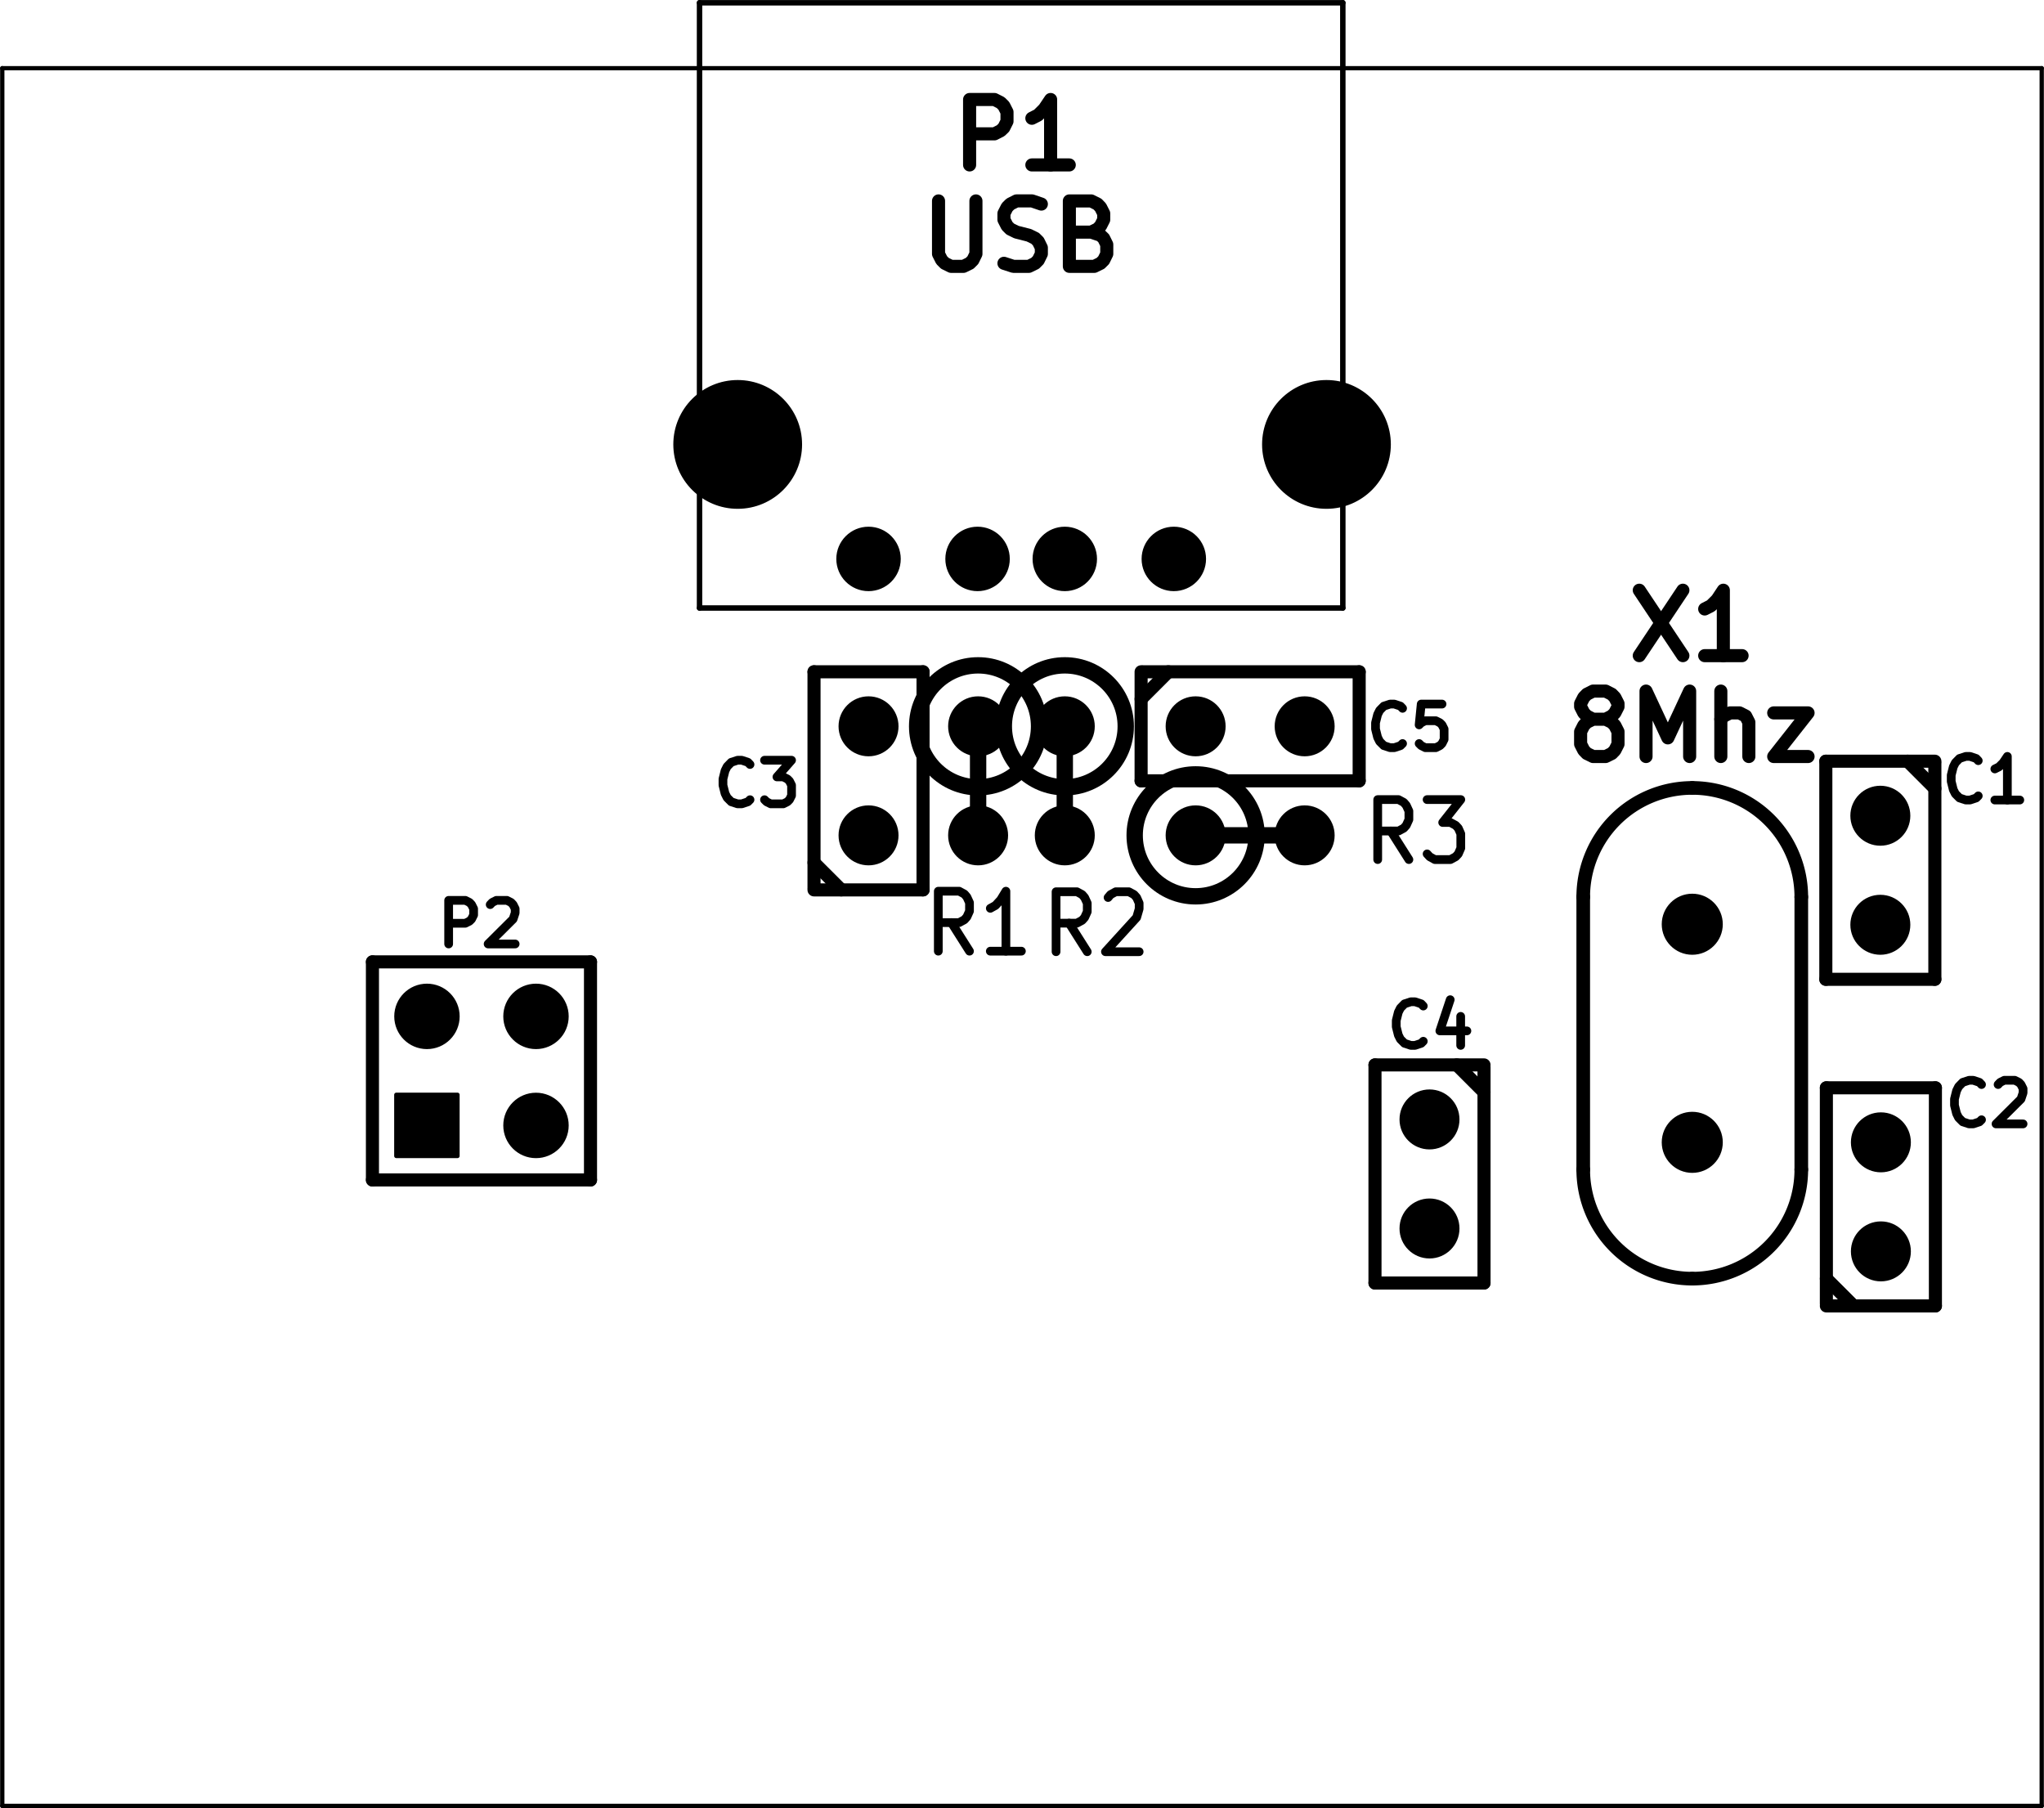 <?xml version="1.0" encoding="UTF-8" standalone="no"?>
<!-- Created with Inkscape (http://www.inkscape.org/) -->

<svg
   xmlns:dc="http://purl.org/dc/elements/1.1/"
   xmlns:cc="http://creativecommons.org/ns#"
   xmlns:rdf="http://www.w3.org/1999/02/22-rdf-syntax-ns#"
   xmlns:svg="http://www.w3.org/2000/svg"
   xmlns="http://www.w3.org/2000/svg"
   xmlns:sodipodi="http://sodipodi.sourceforge.net/DTD/sodipodi-0.dtd"
   xmlns:inkscape="http://www.inkscape.org/namespaces/inkscape"
   width="168.722"
   height="149.234"
   id="svg3939"
   version="1.1"
   inkscape:version="0.48.4 r9939"
   sodipodi:docname="New document 2">
  <defs
     id="defs3941" />
  <sodipodi:namedview
     id="base"
     pagecolor="#ffffff"
     bordercolor="#666666"
     borderopacity="1.0"
     inkscape:pageopacity="0.0"
     inkscape:pageshadow="2"
     inkscape:zoom="0.98994949"
     inkscape:cx="99.207217"
     inkscape:cy="78.409767"
     inkscape:document-units="px"
     inkscape:current-layer="layer1"
     showgrid="false"
     fit-margin-top="0"
     fit-margin-left="0"
     fit-margin-right="0"
     fit-margin-bottom="0"
     inkscape:window-width="467"
     inkscape:window-height="456"
     inkscape:window-x="132"
     inkscape:window-y="138"
     inkscape:window-maximized="0" />
  <g
     inkscape:label="Layer 1"
     inkscape:groupmode="layer"
     id="layer1"
     transform="translate(-178.497,-494.893)">
    <path
       style="fill:#000000;fill-opacity:0;stroke:#000000;stroke-width:0.354;stroke-linecap:round;stroke-linejoin:round;stroke-opacity:1"
       inkscape:connector-curvature="0"
       id="path384"
       d="m 347.03,643.936 -168.345,0" />
    <path
       style="fill:#000000;fill-opacity:0;stroke:#000000;stroke-width:0.354;stroke-linecap:round;stroke-linejoin:round;stroke-opacity:1"
       inkscape:connector-curvature="0"
       id="path386"
       d="m 347.03,500.522 0,143.415" />
    <path
       style="fill:#000000;fill-opacity:0;stroke:#000000;stroke-width:0.354;stroke-linecap:round;stroke-linejoin:round;stroke-opacity:1"
       inkscape:connector-curvature="0"
       id="path388"
       d="m 178.685,500.522 168.345,0" />
    <path
       style="fill:#000000;fill-opacity:0;stroke:#000000;stroke-width:0.354;stroke-linecap:round;stroke-linejoin:round;stroke-opacity:1"
       inkscape:connector-curvature="0"
       id="path390"
       d="m 178.685,643.936 0,-143.415" />
    <g
       transform="matrix(0.009,0,0,0.009,-482.545,89.312)"
       style="fill:#000000;fill-opacity:0;stroke:#000000;stroke-width:120;stroke-linecap:round;stroke-linejoin:round;stroke-opacity:1"
       id="g392">
      <path
         inkscape:connector-curvature="0"
         d="m 82342,46577 0,-600 228,0 57,29 29,29 29,57 0,85 -29,58 -29,28 -57,29 -228,0"
         id="path394" />
      <path
         inkscape:connector-curvature="0"
         d="m 83256,46577 -343,0"
         id="path396" />
      <path
         inkscape:connector-curvature="0"
         d="m 83085,46577 0,-600 -58,86 -57,57 -57,29"
         id="path398" />
      <path
         inkscape:connector-curvature="0"
         d="m 82057,46907 0,486 29,57 29,29 57,28 114,0 57,-28 29,-29 28,-57 0,-486"
         id="path400" />
      <path
         inkscape:connector-curvature="0"
         d="m 82657,47479 86,28 143,0 57,-28 29,-29 28,-57 0,-57 -28,-57 -29,-29 -57,-28 -114,-29 -57,-28 -29,-29 -29,-57 0,-57 29,-57 29,-29 57,-29 143,0 85,29"
         id="path402" />
      <path
         inkscape:connector-curvature="0"
         d="m 83457,47193 86,29 29,28 28,57 0,86 -28,57 -29,29 -57,28 -229,0 0,-600 200,0 58,29 28,29 29,57 0,57 -29,57 -28,29 -58,28 -200,0"
         id="path404" />
      <path
         inkscape:connector-curvature="0"
         d="m 88484,50477 400,600"
         id="path406" />
      <path
         inkscape:connector-curvature="0"
         d="m 88884,50477 -400,600"
         id="path408" />
      <path
         inkscape:connector-curvature="0"
         d="m 89427,51077 -343,0"
         id="path410" />
      <path
         inkscape:connector-curvature="0"
         d="m 89255,51077 0,-600 -57,86 -57,57 -57,29"
         id="path412" />
      <path
         inkscape:connector-curvature="0"
         d="m 88060,51660 -57,-29 -28,-29 -29,-57 0,-28 29,-57 28,-29 57,-29 115,0 57,29 28,29 29,57 0,28 -29,57 -28,29 -57,29 -115,0 -57,28 -28,29 -29,57 0,114 29,57 28,29 57,28 115,0 57,-28 28,-29 29,-57 0,-114 -29,-57 -28,-29 -57,-28"
         id="path414" />
      <path
         inkscape:connector-curvature="0"
         d="m 88546,52002 0,-600 200,429 200,-429 0,600"
         id="path416" />
      <path
         inkscape:connector-curvature="0"
         d="m 89232,52002 0,-600"
         id="path418" />
      <path
         inkscape:connector-curvature="0"
         d="m 89489,52002 0,-314 -29,-57 -57,-29 -86,0 -57,29 -28,29"
         id="path420" />
      <path
         inkscape:connector-curvature="0"
         d="m 89717,51602 315,0 -315,400 315,0"
         id="path422" />
    </g>
    <g
       transform="matrix(0.009,0,0,0.009,-482.545,89.312)"
       style="fill:#000000;fill-opacity:0;stroke:#000000;stroke-width:80;stroke-linecap:round;stroke-linejoin:round;stroke-opacity:1"
       id="g424">
      <path
         inkscape:connector-curvature="0"
         d="m 80328,52398 -19,19 -57,19 -38,0 -58,-19 -38,-38 -19,-38 -19,-76 0,-57 19,-76 19,-38 38,-39 58,-19 38,0 57,19 19,20"
         id="path426" />
      <path
         inkscape:connector-curvature="0"
         d="m 80461,52036 248,0 -134,153 58,0 38,19 19,19 19,38 0,95 -19,38 -19,19 -38,19 -115,0 -38,-19 -19,-19"
         id="path428" />
      <path
         inkscape:connector-curvature="0"
         d="m 91593,52363 -19,19 -57,19 -38,0 -58,-19 -38,-38 -19,-38 -19,-76 0,-57 19,-76 19,-38 38,-39 58,-19 38,0 57,19 19,20"
         id="path430" />
      <path
         inkscape:connector-curvature="0"
         d="m 91974,52401 -229,0"
         id="path432" />
      <path
         inkscape:connector-curvature="0"
         d="m 91860,52401 0,-400 -39,58 -38,38 -38,19"
         id="path434" />
      <path
         inkscape:connector-curvature="0"
         d="m 91623,55333 -19,19 -57,19 -38,0 -58,-19 -38,-38 -19,-38 -19,-76 0,-57 19,-76 19,-38 38,-39 58,-19 38,0 57,19 19,20"
         id="path436" />
      <path
         inkscape:connector-curvature="0"
         d="m 91775,55010 19,-20 38,-19 96,0 38,19 19,20 19,38 0,38 -19,57 -229,228 248,0"
         id="path438" />
      <path
         inkscape:connector-curvature="0"
         d="m 86503,54613 -19,19 -57,19 -38,0 -58,-19 -38,-38 -19,-38 -19,-76 0,-57 19,-76 19,-38 38,-39 58,-19 38,0 57,19 19,20"
         id="path440" />
      <path
         inkscape:connector-curvature="0"
         d="m 86846,54385 0,266"
         id="path442" />
      <path
         inkscape:connector-curvature="0"
         d="m 86750,54232 -95,286 248,0"
         id="path444" />
      <path
         inkscape:connector-curvature="0"
         d="m 86313,51883 -19,19 -57,19 -38,0 -58,-19 -38,-38 -19,-38 -19,-76 0,-57 19,-76 19,-38 38,-39 58,-19 38,0 57,19 19,20"
         id="path446" />
      <path
         inkscape:connector-curvature="0"
         d="m 86675,51521 -191,0 -19,191 19,-19 38,-19 96,0 38,19 19,19 19,38 0,95 -19,38 -19,19 -38,19 -96,0 -38,-19 -19,-19"
         id="path448" />
      <path
         inkscape:connector-curvature="0"
         d="m 82341,53787 -166,-262"
         id="path450" />
      <path
         inkscape:connector-curvature="0"
         d="m 82055,53787 0,-550 191,0 48,26 23,27 24,52 0,78 -24,53 -23,26 -48,26 -191,0"
         id="path452" />
      <path
         inkscape:connector-curvature="0"
         d="m 82817,53787 -285,0"
         id="path454" />
      <path
         inkscape:connector-curvature="0"
         d="m 82675,53787 0,-550 -48,79 -48,52 -47,26"
         id="path456" />
      <path
         inkscape:connector-curvature="0"
         d="m 83421,53792 -166,-262"
         id="path458" />
      <path
         inkscape:connector-curvature="0"
         d="m 83135,53792 0,-550 191,0 48,26 23,27 24,52 0,78 -24,53 -23,26 -48,26 -191,0"
         id="path460" />
      <path
         inkscape:connector-curvature="0"
         d="m 83612,53295 23,-27 48,-26 119,0 48,26 24,27 23,52 0,52 -23,79 -286,314 309,0"
         id="path462" />
      <path
         inkscape:connector-curvature="0"
         d="m 86371,52947 -166,-262"
         id="path464" />
      <path
         inkscape:connector-curvature="0"
         d="m 86085,52947 0,-550 191,0 48,26 23,27 24,52 0,78 -24,53 -23,26 -48,26 -191,0"
         id="path466" />
      <path
         inkscape:connector-curvature="0"
         d="m 86538,52397 309,0 -166,210 71,0 48,26 24,26 23,52 0,131 -23,53 -24,26 -48,26 -143,0 -47,-26 -24,-26"
         id="path468" />
      <path
         inkscape:connector-curvature="0"
         d="m 77564,53721 0,-400 153,0 38,19 19,20 19,38 0,57 -19,38 -19,19 -38,19 -153,0"
         id="path470" />
      <path
         inkscape:connector-curvature="0"
         d="m 77945,53360 19,-20 38,-19 96,0 38,19 19,20 19,38 0,38 -19,57 -229,228 248,0"
         id="path472" />
    </g>
    <g
       transform="matrix(0.009,0,0,0.009,-482.545,89.312)"
       style="fill:#000000;fill-opacity:0;stroke:#000000;stroke-width:50;stroke-linecap:round;stroke-linejoin:round;stroke-opacity:1"
       id="g474">
      <path
         inkscape:connector-curvature="0"
         d="m 79865,50640 0,-5550"
         id="path476" />
      <path
         inkscape:connector-curvature="0"
         d="m 85765,45090 0,5550"
         id="path478" />
      <path
         inkscape:connector-curvature="0"
         d="m 79865,50640 5900,0"
         id="path480" />
      <path
         inkscape:connector-curvature="0"
         d="m 79865,45090 5900,0"
         id="path482" />
    </g>
    <g
       transform="matrix(0.009,0,0,0.009,-482.545,89.312)"
       style="fill:#000000;fill-opacity:0;stroke:#000000;stroke-width:125;stroke-linecap:round;stroke-linejoin:round;stroke-opacity:1"
       id="g484">
      <path
         inkscape:connector-curvature="0"
         d="m 89970,55790 0,-2500"
         id="path486" />
      <path
         inkscape:connector-curvature="0"
         d="m 87970,55790 0,-2500"
         id="path488" />
      <path
         inkscape:connector-curvature="0"
         d="m 88970,52290 a 1000,1000 0 0 0 -1000,1000"
         id="path490" />
      <path
         inkscape:connector-curvature="0"
         d="M 89970,53290 A 1000,1000 0 0 0 88970,52290"
         id="path492" />
      <path
         inkscape:connector-curvature="0"
         d="m 87970,55790 a 1000,1000 0 0 0 1000,1000"
         id="path494" />
      <path
         inkscape:connector-curvature="0"
         d="m 88970,56790 a 1000,1000 0 0 0 1000,-1000"
         id="path496" />
    </g>
    <g
       transform="matrix(0.009,0,0,0.009,-482.545,89.312)"
       style="fill:#000000;fill-opacity:0;stroke:#000000;stroke-width:120;stroke-linecap:round;stroke-linejoin:round;stroke-opacity:1"
       id="g498">
      <path
         inkscape:connector-curvature="0"
         d="m 80915,53205 0,-1980"
         id="path500" />
      <path
         inkscape:connector-curvature="0"
         d="m 80915,51225 1000,0"
         id="path502" />
      <path
         inkscape:connector-curvature="0"
         d="m 81915,51225 0,2000"
         id="path504" />
      <path
         inkscape:connector-curvature="0"
         d="m 81915,53225 -1000,0"
         id="path506" />
      <path
         inkscape:connector-curvature="0"
         d="m 81165,53225 -250,-250"
         id="path508" />
      <path
         inkscape:connector-curvature="0"
         d="m 91195,52065 0,1980"
         id="path510" />
      <path
         inkscape:connector-curvature="0"
         d="m 91195,54045 -1000,0"
         id="path512" />
      <path
         inkscape:connector-curvature="0"
         d="m 90195,54045 0,-2000"
         id="path514" />
      <path
         inkscape:connector-curvature="0"
         d="m 90195,52045 1000,0"
         id="path516" />
      <path
         inkscape:connector-curvature="0"
         d="m 90945,52045 250,250"
         id="path518" />
      <path
         inkscape:connector-curvature="0"
         d="m 90200,57020 0,-1980"
         id="path520" />
      <path
         inkscape:connector-curvature="0"
         d="m 90200,55040 1000,0"
         id="path522" />
      <path
         inkscape:connector-curvature="0"
         d="m 91200,55040 0,2000"
         id="path524" />
      <path
         inkscape:connector-curvature="0"
         d="m 91200,57040 -1000,0"
         id="path526" />
      <path
         inkscape:connector-curvature="0"
         d="m 90450,57040 -250,-250"
         id="path528" />
      <path
         inkscape:connector-curvature="0"
         d="m 87060,54850 0,1980"
         id="path530" />
      <path
         inkscape:connector-curvature="0"
         d="m 87060,56830 -1000,0"
         id="path532" />
      <path
         inkscape:connector-curvature="0"
         d="m 86060,56830 0,-2000"
         id="path534" />
      <path
         inkscape:connector-curvature="0"
         d="m 86060,54830 1000,0"
         id="path536" />
      <path
         inkscape:connector-curvature="0"
         d="m 86810,54830 250,250"
         id="path538" />
      <path
         inkscape:connector-curvature="0"
         d="m 83935,51225 1980,0"
         id="path540" />
      <path
         inkscape:connector-curvature="0"
         d="m 85915,51225 0,1000"
         id="path542" />
      <path
         inkscape:connector-curvature="0"
         d="m 85915,52225 -2000,0"
         id="path544" />
      <path
         inkscape:connector-curvature="0"
         d="m 83915,52225 0,-1000"
         id="path546" />
      <path
         inkscape:connector-curvature="0"
         d="m 83915,51475 250,-250"
         id="path548" />
    </g>
    <g
       transform="matrix(0.009,0,0,0.009,-482.545,89.312)"
       style="fill:#000000;fill-opacity:0;stroke:#000000;stroke-width:150;stroke-linecap:round;stroke-linejoin:round;stroke-opacity:1"
       id="g550">
      <path
         inkscape:connector-curvature="0"
         d="m 82420,51725 0,1000"
         id="path552" />
      <circle
         sodipodi:ry="559.01703"
         sodipodi:rx="559.01703"
         sodipodi:cy="51725"
         sodipodi:cx="82420"
         d="m 82979.017,51725 c 0,308.737 -250.28,559.017 -559.017,559.017 -308.737,0 -559.017,-250.28 -559.017,-559.017 0,-308.737 250.28,-559.017 559.017,-559.017 308.737,0 559.017,250.28 559.017,559.017 z"
         cx="82420"
         cy="51725"
         r="559.017"
         id="circle554" />
      <path
         inkscape:connector-curvature="0"
         d="m 83215,51725 0,1000"
         id="path556" />
      <circle
         sodipodi:ry="559.01703"
         sodipodi:rx="559.01703"
         sodipodi:cy="51725"
         sodipodi:cx="83215"
         d="m 83774.017,51725 c 0,308.737 -250.28,559.017 -559.017,559.017 -308.737,0 -559.017,-250.28 -559.017,-559.017 0,-308.737 250.28,-559.017 559.017,-559.017 308.737,0 559.017,250.28 559.017,559.017 z"
         cx="83215"
         cy="51725"
         r="559.017"
         id="circle558" />
      <path
         inkscape:connector-curvature="0"
         d="m 84415,52725 1000,0"
         id="path560" />
      <circle
         sodipodi:ry="559.01703"
         sodipodi:rx="559.01703"
         sodipodi:cy="52725"
         sodipodi:cx="84415"
         d="m 84974.017,52725 c 0,308.737 -250.28,559.017 -559.017,559.017 -308.737,0 -559.017,-250.28 -559.017,-559.017 0,-308.737 250.28,-559.017 559.017,-559.017 308.737,0 559.017,250.28 559.017,559.017 z"
         cx="84415"
         cy="52725"
         r="559.017"
         id="circle562" />
    </g>
    <g
       transform="matrix(0.009,0,0,0.009,-482.545,89.312)"
       style="fill:#000000;fill-opacity:0;stroke:#000000;stroke-width:120;stroke-linecap:round;stroke-linejoin:round;stroke-opacity:1"
       id="g564">
      <path
         inkscape:connector-curvature="0"
         d="m 76865,53885 2000,0"
         id="path566" />
      <path
         inkscape:connector-curvature="0"
         d="m 78865,53885 0,2000"
         id="path568" />
      <path
         inkscape:connector-curvature="0"
         d="m 78865,55885 -2000,0"
         id="path570" />
      <path
         inkscape:connector-curvature="0"
         d="m 76865,55885 0,-2000"
         id="path572" />
    </g>
    <g
       transform="matrix(0.009,0,0,0.009,-482.545,89.312)"
       style="fill:#000000;fill-opacity:1;stroke:#000000;stroke-width:39.37;stroke-linecap:round;stroke-linejoin:round;stroke-opacity:1"
       id="g576">
      <circle
         sodipodi:ry="275.815"
         sodipodi:rx="275.815"
         sodipodi:cy="50190"
         sodipodi:cx="81415"
         d="m 81690.815,50190 c 0,152.328 -123.487,275.815 -275.815,275.815 -152.328,0 -275.815,-123.487 -275.815,-275.815 0,-152.328 123.487,-275.815 275.815,-275.815 152.328,0 275.815,123.487 275.815,275.815 z"
         cx="81415"
         cy="50190"
         r="275.815"
         id="circle578" />
      <circle
         sodipodi:ry="275.815"
         sodipodi:rx="275.815"
         sodipodi:cy="50190"
         sodipodi:cx="82415"
         d="m 82690.815,50190 c 0,152.328 -123.487,275.815 -275.815,275.815 -152.328,0 -275.815,-123.487 -275.815,-275.815 0,-152.328 123.487,-275.815 275.815,-275.815 152.328,0 275.815,123.487 275.815,275.815 z"
         cx="82415"
         cy="50190"
         r="275.815"
         id="circle580" />
      <circle
         sodipodi:ry="275.815"
         sodipodi:rx="275.815"
         sodipodi:cy="50190"
         sodipodi:cx="83215"
         d="m 83490.815,50190 c 0,152.328 -123.487,275.815 -275.815,275.815 -152.328,0 -275.815,-123.487 -275.815,-275.815 0,-152.328 123.487,-275.815 275.815,-275.815 152.328,0 275.815,123.487 275.815,275.815 z"
         cx="83215"
         cy="50190"
         r="275.815"
         id="circle582" />
      <circle
         sodipodi:ry="275.815"
         sodipodi:rx="275.815"
         sodipodi:cy="50190"
         sodipodi:cx="84215"
         d="m 84490.815,50190 c 0,152.328 -123.487,275.815 -275.815,275.815 -152.328,0 -275.815,-123.487 -275.815,-275.815 0,-152.328 123.487,-275.815 275.815,-275.815 152.328,0 275.815,123.487 275.815,275.815 z"
         cx="84215"
         cy="50190"
         r="275.815"
         id="circle584" />
      <circle
         sodipodi:ry="570.815"
         sodipodi:rx="570.815"
         sodipodi:cy="49140"
         sodipodi:cx="80215"
         d="m 80785.815,49140 c 0,315.252 -255.563,570.815 -570.815,570.815 -315.252,0 -570.815,-255.563 -570.815,-570.815 0,-315.252 255.563,-570.815 570.815,-570.815 315.252,0 570.815,255.563 570.815,570.815 z"
         cx="80215"
         cy="49140"
         r="570.815"
         id="circle586" />
      <circle
         sodipodi:ry="570.815"
         sodipodi:rx="570.815"
         sodipodi:cy="49140"
         sodipodi:cx="85615"
         d="m 86185.815,49140 c 0,315.252 -255.563,570.815 -570.815,570.815 -315.252,0 -570.815,-255.563 -570.815,-570.815 0,-315.252 255.563,-570.815 570.815,-570.815 315.252,0 570.815,255.563 570.815,570.815 z"
         cx="85615"
         cy="49140"
         r="570.815"
         id="circle588" />
      <circle
         sodipodi:ry="260.315"
         sodipodi:rx="260.315"
         sodipodi:cy="55540"
         sodipodi:cx="88970"
         d="m 89230.315,55540 c 0,143.768 -116.547,260.315 -260.315,260.315 -143.768,0 -260.315,-116.547 -260.315,-260.315 0,-143.768 116.547,-260.315 260.315,-260.315 143.768,0 260.315,116.547 260.315,260.315 z"
         cx="88970"
         cy="55540"
         r="260.315"
         id="circle590" />
      <circle
         sodipodi:ry="260.315"
         sodipodi:rx="260.315"
         sodipodi:cy="53540"
         sodipodi:cx="88970"
         d="m 89230.315,53540 c 0,143.768 -116.547,260.315 -260.315,260.315 -143.768,0 -260.315,-116.547 -260.315,-260.315 0,-143.768 116.547,-260.315 260.315,-260.315 143.768,0 260.315,116.547 260.315,260.315 z"
         cx="88970"
         cy="53540"
         r="260.315"
         id="circle592" />
      <circle
         sodipodi:ry="255.315"
         sodipodi:rx="255.315"
         sodipodi:cy="52725"
         sodipodi:cx="81415"
         d="m 81670.315,52725 c 0,141.007 -114.308,255.315 -255.315,255.315 -141.007,0 -255.315,-114.308 -255.315,-255.315 0,-141.007 114.308,-255.315 255.315,-255.315 141.007,0 255.315,114.308 255.315,255.315 z"
         cx="81415"
         cy="52725"
         r="255.315"
         id="circle594" />
      <circle
         sodipodi:ry="255.315"
         sodipodi:rx="255.315"
         sodipodi:cy="51725"
         sodipodi:cx="81415"
         d="m 81670.315,51725 c 0,141.007 -114.308,255.315 -255.315,255.315 -141.007,0 -255.315,-114.308 -255.315,-255.315 0,-141.007 114.308,-255.315 255.315,-255.315 141.007,0 255.315,114.308 255.315,255.315 z"
         cx="81415"
         cy="51725"
         r="255.315"
         id="circle596" />
      <circle
         sodipodi:ry="255.315"
         sodipodi:rx="255.315"
         sodipodi:cy="52545"
         sodipodi:cx="90695"
         d="m 90950.315,52545 c 0,141.007 -114.308,255.315 -255.315,255.315 -141.007,0 -255.315,-114.308 -255.315,-255.315 0,-141.007 114.308,-255.315 255.315,-255.315 141.007,0 255.315,114.308 255.315,255.315 z"
         cx="90695"
         cy="52545"
         r="255.315"
         id="circle598" />
      <circle
         sodipodi:ry="255.315"
         sodipodi:rx="255.315"
         sodipodi:cy="53545"
         sodipodi:cx="90695"
         d="m 90950.315,53545 c 0,141.007 -114.308,255.315 -255.315,255.315 -141.007,0 -255.315,-114.308 -255.315,-255.315 0,-141.007 114.308,-255.315 255.315,-255.315 141.007,0 255.315,114.308 255.315,255.315 z"
         cx="90695"
         cy="53545"
         r="255.315"
         id="circle600" />
      <circle
         sodipodi:ry="255.315"
         sodipodi:rx="255.315"
         sodipodi:cy="56540"
         sodipodi:cx="90700"
         d="m 90955.315,56540 c 0,141.007 -114.308,255.315 -255.315,255.315 -141.007,0 -255.315,-114.308 -255.315,-255.315 0,-141.007 114.308,-255.315 255.315,-255.315 141.007,0 255.315,114.308 255.315,255.315 z"
         cx="90700"
         cy="56540"
         r="255.315"
         id="circle602" />
      <circle
         sodipodi:ry="255.315"
         sodipodi:rx="255.315"
         sodipodi:cy="55540"
         sodipodi:cx="90700"
         d="m 90955.315,55540 c 0,141.007 -114.308,255.315 -255.315,255.315 -141.007,0 -255.315,-114.308 -255.315,-255.315 0,-141.007 114.308,-255.315 255.315,-255.315 141.007,0 255.315,114.308 255.315,255.315 z"
         cx="90700"
         cy="55540"
         r="255.315"
         id="circle604" />
      <circle
         sodipodi:ry="255.315"
         sodipodi:rx="255.315"
         sodipodi:cy="55330"
         sodipodi:cx="86560"
         d="m 86815.315,55330 c 0,141.007 -114.308,255.315 -255.315,255.315 -141.007,0 -255.315,-114.308 -255.315,-255.315 0,-141.007 114.308,-255.315 255.315,-255.315 141.007,0 255.315,114.308 255.315,255.315 z"
         cx="86560"
         cy="55330"
         r="255.315"
         id="circle606" />
      <circle
         sodipodi:ry="255.315"
         sodipodi:rx="255.315"
         sodipodi:cy="56330"
         sodipodi:cx="86560"
         d="m 86815.315,56330 c 0,141.007 -114.308,255.315 -255.315,255.315 -141.007,0 -255.315,-114.308 -255.315,-255.315 0,-141.007 114.308,-255.315 255.315,-255.315 141.007,0 255.315,114.308 255.315,255.315 z"
         cx="86560"
         cy="56330"
         r="255.315"
         id="circle608" />
      <circle
         sodipodi:ry="255.315"
         sodipodi:rx="255.315"
         sodipodi:cy="51725"
         sodipodi:cx="84415"
         d="m 84670.315,51725 c 0,141.007 -114.308,255.315 -255.315,255.315 -141.007,0 -255.315,-114.308 -255.315,-255.315 0,-141.007 114.308,-255.315 255.315,-255.315 141.007,0 255.315,114.308 255.315,255.315 z"
         cx="84415"
         cy="51725"
         r="255.315"
         id="circle610" />
      <circle
         sodipodi:ry="255.315"
         sodipodi:rx="255.315"
         sodipodi:cy="51725"
         sodipodi:cx="85415"
         d="m 85670.315,51725 c 0,141.007 -114.308,255.315 -255.315,255.315 -141.007,0 -255.315,-114.308 -255.315,-255.315 0,-141.007 114.308,-255.315 255.315,-255.315 141.007,0 255.315,114.308 255.315,255.315 z"
         cx="85415"
         cy="51725"
         r="255.315"
         id="circle612" />
      <circle
         sodipodi:ry="255.315"
         sodipodi:rx="255.315"
         sodipodi:cy="51725"
         sodipodi:cx="82420"
         d="m 82675.315,51725 c 0,141.007 -114.308,255.315 -255.315,255.315 -141.007,0 -255.315,-114.308 -255.315,-255.315 0,-141.007 114.308,-255.315 255.315,-255.315 141.007,0 255.315,114.308 255.315,255.315 z"
         cx="82420"
         cy="51725"
         r="255.315"
         id="circle614" />
      <circle
         sodipodi:ry="255.315"
         sodipodi:rx="255.315"
         sodipodi:cy="52725"
         sodipodi:cx="82420"
         d="m 82675.315,52725 c 0,141.007 -114.308,255.315 -255.315,255.315 -141.007,0 -255.315,-114.308 -255.315,-255.315 0,-141.007 114.308,-255.315 255.315,-255.315 141.007,0 255.315,114.308 255.315,255.315 z"
         cx="82420"
         cy="52725"
         r="255.315"
         id="circle616" />
      <circle
         sodipodi:ry="255.315"
         sodipodi:rx="255.315"
         sodipodi:cy="51725"
         sodipodi:cx="83215"
         d="m 83470.315,51725 c 0,141.007 -114.308,255.315 -255.315,255.315 -141.007,0 -255.315,-114.308 -255.315,-255.315 0,-141.007 114.308,-255.315 255.315,-255.315 141.007,0 255.315,114.308 255.315,255.315 z"
         cx="83215"
         cy="51725"
         r="255.315"
         id="circle618" />
      <circle
         sodipodi:ry="255.315"
         sodipodi:rx="255.315"
         sodipodi:cy="52725"
         sodipodi:cx="83215"
         d="m 83470.315,52725 c 0,141.007 -114.308,255.315 -255.315,255.315 -141.007,0 -255.315,-114.308 -255.315,-255.315 0,-141.007 114.308,-255.315 255.315,-255.315 141.007,0 255.315,114.308 255.315,255.315 z"
         cx="83215"
         cy="52725"
         r="255.315"
         id="circle620" />
      <circle
         sodipodi:ry="255.315"
         sodipodi:rx="255.315"
         sodipodi:cy="52725"
         sodipodi:cx="84415"
         d="m 84670.315,52725 c 0,141.007 -114.308,255.315 -255.315,255.315 -141.007,0 -255.315,-114.308 -255.315,-255.315 0,-141.007 114.308,-255.315 255.315,-255.315 141.007,0 255.315,114.308 255.315,255.315 z"
         cx="84415"
         cy="52725"
         r="255.315"
         id="circle622" />
      <circle
         sodipodi:ry="255.315"
         sodipodi:rx="255.315"
         sodipodi:cy="52725"
         sodipodi:cx="85415"
         d="m 85670.315,52725 c 0,141.007 -114.308,255.315 -255.315,255.315 -141.007,0 -255.315,-114.308 -255.315,-255.315 0,-141.007 114.308,-255.315 255.315,-255.315 141.007,0 255.315,114.308 255.315,255.315 z"
         cx="85415"
         cy="52725"
         r="255.315"
         id="circle624" />
      <polyline
         style="fill-rule:evenodd"
         points="77084,55665 77084,55104 77645,55104 77645,55665 77084,55665 "
         id="polyline626" />
      <circle
         sodipodi:ry="280.315"
         sodipodi:rx="280.315"
         sodipodi:cy="54385"
         sodipodi:cx="77365"
         d="m 77645.315,54385 c 0,154.814 -125.501,280.315 -280.315,280.315 -154.814,0 -280.315,-125.501 -280.315,-280.315 0,-154.814 125.501,-280.315 280.315,-280.315 154.814,0 280.315,125.501 280.315,280.315 z"
         cx="77365"
         cy="54385"
         r="280.315"
         id="circle628" />
      <circle
         sodipodi:ry="280.315"
         sodipodi:rx="280.315"
         sodipodi:cy="55385"
         sodipodi:cx="78365"
         d="m 78645.315,55385 c 0,154.814 -125.501,280.315 -280.315,280.315 -154.814,0 -280.315,-125.501 -280.315,-280.315 0,-154.814 125.501,-280.315 280.315,-280.315 154.814,0 280.315,125.501 280.315,280.315 z"
         cx="78365"
         cy="55385"
         r="280.315"
         id="circle630" />
      <circle
         sodipodi:ry="280.315"
         sodipodi:rx="280.315"
         sodipodi:cy="54385"
         sodipodi:cx="78365"
         d="m 78645.315,54385 c 0,154.814 -125.501,280.315 -280.315,280.315 -154.814,0 -280.315,-125.501 -280.315,-280.315 0,-154.814 125.501,-280.315 280.315,-280.315 154.814,0 280.315,125.501 280.315,280.315 z"
         cx="78365"
         cy="54385"
         r="280.315"
         id="circle632" />
    </g>
  </g>
</svg>
